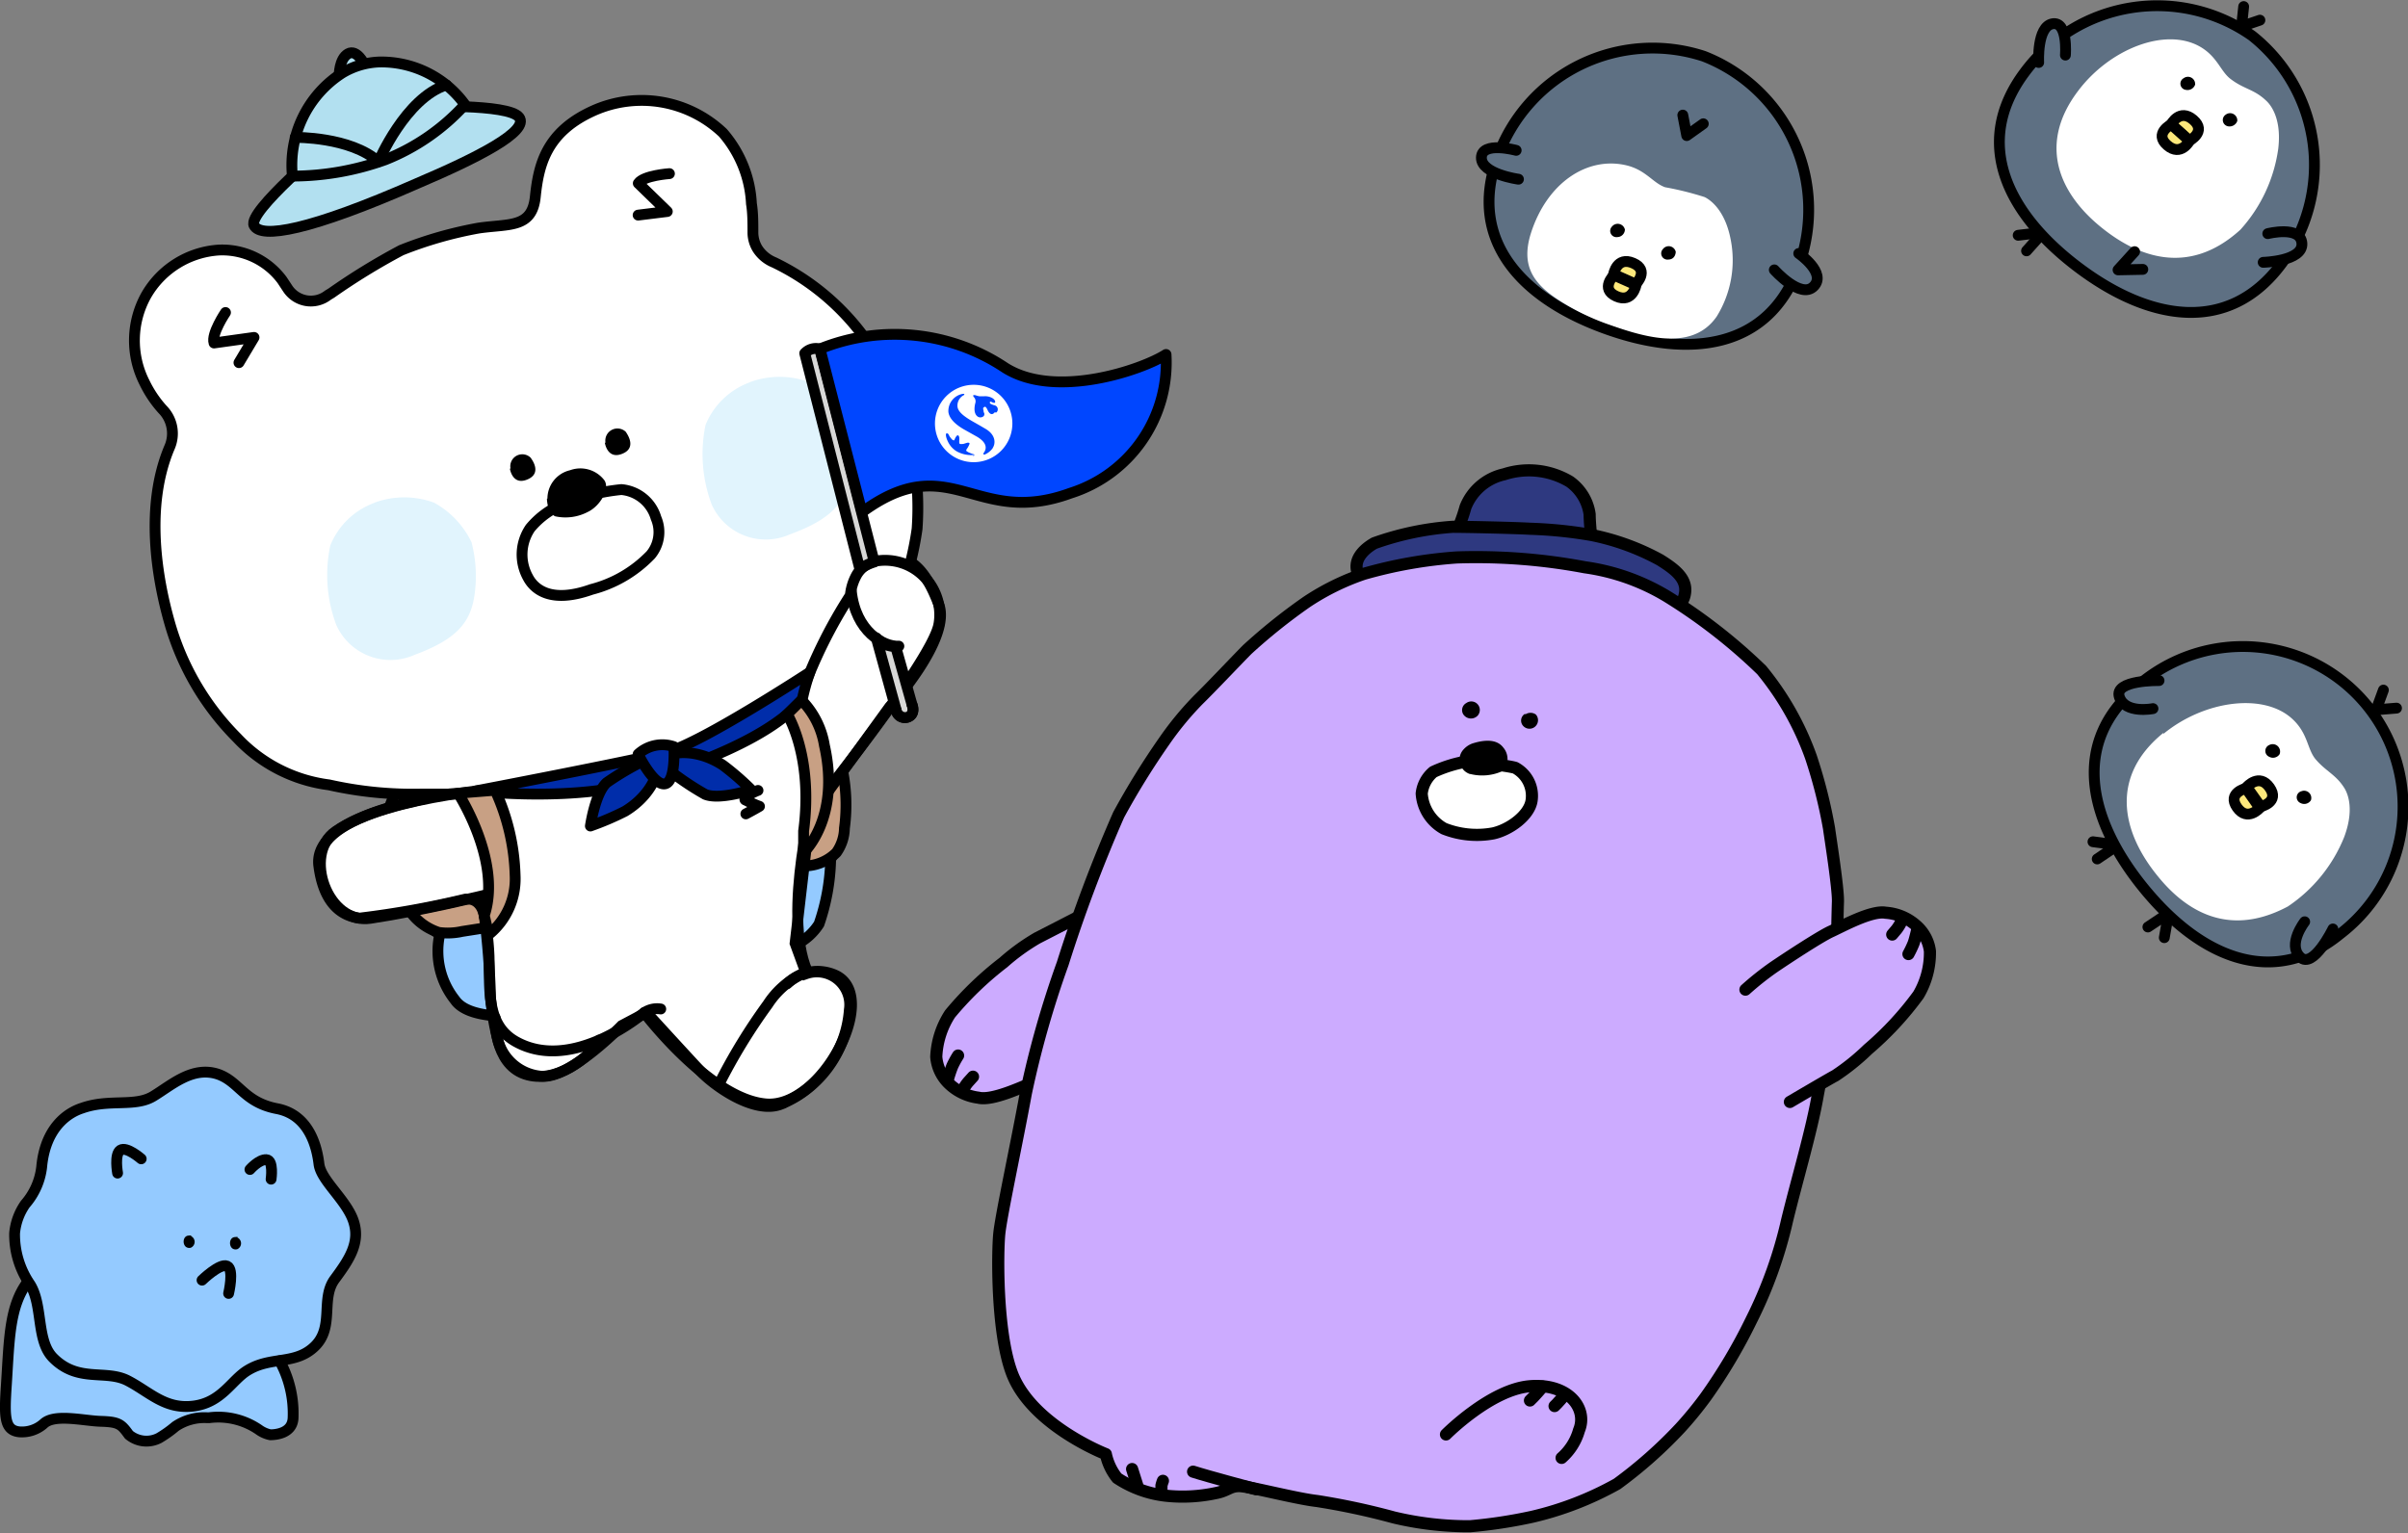 <svg xmlns="http://www.w3.org/2000/svg" viewBox="0 0 146.83 93.52"><rect x="0" y="0" width="146.83" height="93.52" fill="#808080" stroke="none"/><defs><style>.cls-1{fill:#ccabff;}.cls-2,.cls-5,.cls-9{fill:none;stroke:#000;}.cls-2,.cls-5{stroke-linecap:round;stroke-linejoin:round;}.cls-2{stroke-width:0.74px;}.cls-3{fill:#2e3980;}.cls-4{fill:#fff;}.cls-5,.cls-9{stroke-width:0.66px;}.cls-6{fill:#5e7083;}.cls-7{fill:#fde87b;}.cls-8{fill:#94caff;}.cls-9{stroke-miterlimit:10;}.cls-10{fill:#c8a084;}.cls-11{fill:#e1f4fd;}.cls-12{fill:#b2e0f0;}.cls-13{fill:#002daa;}.cls-14{fill:#d8d8d7;}.cls-15{fill:#0046ff;}</style></defs><g id="레이어_2" data-name="레이어 2"><g id="레이어_1-2" data-name="레이어 1"><path class="cls-1" d="M68.46,62.75A18.9,18.9,0,0,1,66.68,64c-.78.47-2.93,1.72-3.63,2s-2.54,1.16-3.39.95a3.16,3.16,0,0,1-1.81-.87,2.55,2.55,0,0,1-.76-1.62,5.19,5.19,0,0,1,.84-2.62,20.19,20.19,0,0,1,3.26-3.14,12.81,12.81,0,0,1,2.06-1.49l2.84-1.46"/><path class="cls-2" d="M68.46,62.75A18.9,18.9,0,0,1,66.68,64c-.78.47-2.93,1.72-3.63,2s-2.54,1.16-3.39.95a3.16,3.16,0,0,1-1.81-.87,2.55,2.55,0,0,1-.76-1.62,5.19,5.19,0,0,1,.84-2.62,20.19,20.19,0,0,1,3.26-3.14,12.81,12.81,0,0,1,2.06-1.49l2.84-1.46"/><path class="cls-2" d="M59.33,65.67l-.28.31a2.82,2.82,0,0,0-.34.5"/><path class="cls-2" d="M57.78,65.9a7.73,7.73,0,0,1,.29-.88,5.72,5.72,0,0,1,.35-.64"/><path class="cls-3" d="M87.36,37.09s-5.12-.37-4.49-3.1c.28-1.19,1.87-1.34,3.17-1.59,1.66-.31,3.07-.53,3.07-.53a5.3,5.3,0,0,1,1.34-2.26,4.54,4.54,0,0,1,2.64-.8c2.1-.15,3.66.5,3.85,3.7,0,0,4.48,1.26,5.68,2.9.62.85-1.1,1.73-1.69,2.74-1.71,2.94-13.57-1.06-13.57-1.06"/><path class="cls-2" d="M83.86,35.9a1.73,1.73,0,0,1-1.12-1.13c-.18-.89.78-1.48,1.06-1.64a17.84,17.84,0,0,1,4.79-1c.8,0,3.64.06,4.71.12a26.73,26.73,0,0,1,3.74.38,14.7,14.7,0,0,1,4.18,1.52c.83.52,1.65,1.1,1.53,2s-.81.93-1.16,1.08"/><path class="cls-2" d="M89,32a10.12,10.12,0,0,0,.36-1.07,3.29,3.29,0,0,1,2.35-2,4.87,4.87,0,0,1,4,.44,2.94,2.94,0,0,1,1.22,2c0,.42.07,1.11.07,1.11"/><path class="cls-1" d="M61.55,83.29C63,86.4,67.43,88.7,67.43,88.7a3.49,3.49,0,0,0,.69,1.46,6.73,6.73,0,0,0,3,1.08,9.62,9.62,0,0,0,3-.16c.82-.15.9-.51,1.67-.41s3.4.77,4.52.89a43.29,43.29,0,0,1,4.67,1,48.58,48.58,0,0,0,6.9.59c.39-.18.55-.61,1.56-.63s4.45-1.63,5.53-2.25a23.71,23.71,0,0,0,5-5.11,32.6,32.6,0,0,0,2.78-4.68,26.62,26.62,0,0,0,2.2-6.14c.58-2.37,1.43-5.25,1.81-7.32s1.09-5.64,1.14-6.66.11-4.59.14-5.4-.48-4-.54-4.47a30.91,30.91,0,0,0-1.11-4.38,17.7,17.7,0,0,0-3-5.29,34.17,34.17,0,0,0-5.78-4.5,13.17,13.17,0,0,0-5-1.77A35.76,35.76,0,0,0,88.82,34a27.46,27.46,0,0,0-5.66,1,14.89,14.89,0,0,0-3.49,1.72,34.83,34.83,0,0,0-3.61,2.89c-.54.54-2.26,2.37-3,3.08A19.15,19.15,0,0,0,71,45.19a47.4,47.4,0,0,0-2.79,4.51,89.78,89.78,0,0,0-3.41,9.07,60.34,60.34,0,0,0-2.25,7.92c-.57,3.13-1.51,7.45-1.62,8.58s0,6.61.66,8"/><path class="cls-4" d="M89.54,46.43a8,8,0,0,0-2.14.65,2,2,0,0,0-.71,1.32,2.64,2.64,0,0,0,1.36,2.14,5.44,5.44,0,0,0,3,.29c1-.22,2.2-1.09,2.34-2a1.94,1.94,0,0,0-1-2c-.49-.13-2.85-.38-2.85-.38"/><path class="cls-2" d="M61.68,83.69c1.16,3.22,5.75,5,5.75,5a3.49,3.49,0,0,0,.69,1.46,6.73,6.73,0,0,0,3,1.08,9.62,9.62,0,0,0,3-.16c.82-.15.9-.51,1.67-.41s3.4.77,4.52.89a43.29,43.29,0,0,1,4.67,1,19.55,19.55,0,0,0,4.65.54,29.78,29.78,0,0,0,3.81-.58,19.7,19.7,0,0,0,5.16-2,27.2,27.2,0,0,0,3.86-3.42A22.44,22.44,0,0,0,104,85.21a32.6,32.6,0,0,0,2.78-4.68,26.62,26.62,0,0,0,2.2-6.14c.58-2.37,1.43-5.25,1.81-7.32s1.09-5.64,1.14-6.66.11-4.59.14-5.4-.48-4-.54-4.47a30.58,30.58,0,0,0-1.11-4.38,17.7,17.7,0,0,0-3-5.29,33.67,33.67,0,0,0-5.78-4.5,13.17,13.17,0,0,0-5-1.77A35.76,35.76,0,0,0,88.82,34a27.46,27.46,0,0,0-5.66,1,14.89,14.89,0,0,0-3.49,1.72,34.83,34.83,0,0,0-3.61,2.89c-.54.54-2.26,2.36-3,3.08A19.15,19.15,0,0,0,71,45.19a47.4,47.4,0,0,0-2.79,4.51,89.78,89.78,0,0,0-3.41,9.07,59.9,59.9,0,0,0-2.25,7.92c-.57,3.13-1.51,7.45-1.62,8.58S60.76,81.16,61.68,83.69Z"/><line class="cls-2" x1="69.03" y1="89.6" x2="69.36" y2="90.64"/><path class="cls-2" d="M70.91,90.32a2.11,2.11,0,0,0-.09.29c0,.12,0,.4,0,.4"/><path class="cls-2" d="M89.54,46.43a8,8,0,0,0-2.14.65,2,2,0,0,0-.71,1.32,2.64,2.64,0,0,0,1.36,2.14,5.44,5.44,0,0,0,3,.29c1-.22,2.2-1.09,2.34-2a1.94,1.94,0,0,0-1-2C91.9,46.68,89.54,46.43,89.54,46.43Z"/><path d="M89.63,47.21a.92.92,0,0,1-.37-1.52,1.3,1.3,0,0,1,.54-.35c.67-.21,1.45-.29,1.86.25a1.09,1.09,0,0,1,0,1.42,3,3,0,0,1-2,.2h0"/><path d="M93,43.53a.48.48,0,0,0-.18.67.52.52,0,1,0,.83-.62.56.56,0,0,0-.65,0"/><path d="M89.41,42.88a.49.49,0,0,0-.19.68.56.56,0,0,0,.88.09.52.52,0,0,0-.69-.77"/><path class="cls-1" d="M106.43,60.36A18.1,18.1,0,0,1,108.14,59c.75-.51,2.83-1.88,3.51-2.19s2.47-1.3,3.33-1.14a3.1,3.1,0,0,1,1.86.78,2.47,2.47,0,0,1,.84,1.57,5.08,5.08,0,0,1-.7,2.66A19.3,19.3,0,0,1,113.9,64a13.6,13.6,0,0,1-2,1.61c-.26.13-2.76,1.6-2.76,1.6"/><path class="cls-2" d="M106.43,60.36A18.1,18.1,0,0,1,108.14,59c.75-.51,2.83-1.88,3.51-2.19s2.47-1.3,3.33-1.14a3.1,3.1,0,0,1,1.86.78,2.47,2.47,0,0,1,.84,1.57,5.08,5.08,0,0,1-.7,2.66A19.3,19.3,0,0,1,113.9,64a13.6,13.6,0,0,1-2,1.61c-.26.13-2.76,1.6-2.76,1.6"/><path class="cls-2" d="M115.38,57l.27-.32a2.77,2.77,0,0,0,.31-.52"/><path class="cls-2" d="M116.92,56.64s-.15.67-.24.9a6.05,6.05,0,0,1-.31.65"/><path class="cls-2" d="M88.17,87.49s2.72-2.74,5.11-2.94,3.55,1.38,3,2.69a3.49,3.49,0,0,1-1.06,1.68"/><path class="cls-2" d="M94.07,84.57s-.56.66-.78.85"/><path class="cls-2" d="M95.41,85.08s-.45.53-.62.68"/><path class="cls-2" d="M72.75,89.76c.93.3,3.83,1.07,3.83,1.07"/><polyline class="cls-5" points="131.97 57.19 132.23 55.7 130.97 56.54"/><line class="cls-5" x1="129.14" y1="51.54" x2="127.88" y2="52.39"/><line class="cls-5" x1="127.62" y1="51.34" x2="129.14" y2="51.54"/><path class="cls-6" d="M130.41,41.81c-4.18,3.41-3.1,8.17.3,12.35s7.86,6.19,12,2.79a9.77,9.77,0,1,0-12.34-15.14"/><path class="cls-5" d="M130.41,41.81c-4.18,3.41-3.1,8.17.3,12.35s7.86,6.19,12,2.79a9.77,9.77,0,1,0-12.34-15.14Z"/><path class="cls-4" d="M131.9,44.71c-3.19,2.6-2.62,5.93-.32,8.74,1.38,1.7,4,3.93,7.92,1.84a9.25,9.25,0,0,0,3.44-4.24c.73-1.95.05-2.91,0-3-.53-.83-1.12-1-1.76-1.76-.5-.62-.45-1.54-1.37-2.41-1.75-1.66-5.4-1.16-7.88.87"/><path class="cls-6" d="M131.28,43.22s-1.7.34-2.05-.71,2.42-1,2.42-1"/><path class="cls-5" d="M131.28,43.22s-1.7.34-2.05-.71,2.42-1,2.42-1"/><path class="cls-6" d="M140.53,56.22s-1.07,1.37-.28,2.15,2-1.71,2-1.71"/><path class="cls-5" d="M140.53,56.22s-1.07,1.37-.28,2.15,2-1.71,2-1.71"/><path class="cls-7" d="M136.86,48.06l.94,1.17s1.17-.27.54-1.17-1.48,0-1.48,0"/><path d="M140.91,48.81a.48.48,0,0,1-.63.17.38.38,0,0,1,.05-.72.44.44,0,0,1,.58.55"/><path d="M139,46a.48.48,0,0,1-.63.16.39.39,0,0,1,0-.72A.45.45,0,0,1,139,46"/><path class="cls-5" d="M137,48l.85,1.2s1.17-.27.54-1.17S137,48,137,48Z"/><path class="cls-7" d="M137.89,49.25,137,48.08s-1.17.28-.54,1.17,1.48,0,1.48,0"/><path class="cls-5" d="M137.79,49.28l-.84-1.2s-1.17.28-.54,1.17S137.79,49.28,137.79,49.28Z"/><polyline class="cls-5" points="146.13 43.19 144.89 43.29 145.33 42.09"/><line class="cls-5" x1="124.58" y1="14.17" x2="123.57" y2="15.3"/><line class="cls-5" x1="123.06" y1="14.35" x2="124.58" y2="14.17"/><path class="cls-6" d="M123.45,4.42c-3.23,4.33-1,8.68,3.3,11.91s9.12,4.1,12.35-.22a10.06,10.06,0,0,0-1.78-13.93,10.06,10.06,0,0,0-13.87,2.24"/><path class="cls-5" d="M123.45,4.42c-3.23,4.33-1,8.68,3.3,11.91s9.12,4.1,12.35-.22a10.06,10.06,0,0,0-1.78-13.93A10.06,10.06,0,0,0,123.45,4.42Z"/><path class="cls-4" d="M126.68,5.59c-2.47,3.3-1.1,6.39,1.81,8.56,1.75,1.31,4.86,2.83,8.12-.14a9.24,9.24,0,0,0,2.31-4.95c.24-2.07-.65-2.84-.76-2.94-.72-.68-1.33-.68-2.13-1.29-.64-.47-.81-1.38-1.91-2C132,1.65,128.6,3,126.68,5.59"/><path class="cls-6" d="M138.28,14.25s2-.51,2.08.59S138,16,138,16"/><path class="cls-5" d="M138.28,14.25s2-.51,2.08.59S138,16,138,16"/><path class="cls-6" d="M125.94,3.36s.17-2.08-.79-1.91-.84,2.36-.84,2.36"/><path class="cls-5" d="M125.94,3.36s.17-2.08-.79-1.91-.84,2.36-.84,2.36"/><path class="cls-7" d="M132.3,7.63l1.2.91s1.07-.55.24-1.27-1.44.36-1.44.36"/><path d="M136.42,7.38a.5.5,0,0,1-.58.32.39.39,0,0,1-.12-.71.44.44,0,0,1,.7.39"/><path d="M133.85,5.16a.49.49,0,0,1-.57.32.38.38,0,0,1-.13-.71.44.44,0,0,1,.7.39"/><path class="cls-5" d="M132.39,7.58l1.11,1s1.07-.55.24-1.27S132.39,7.58,132.39,7.58Z"/><path class="cls-7" d="M133.59,8.54l-1.2-.91s-1.07.55-.23,1.27,1.43-.36,1.43-.36"/><path class="cls-5" d="M133.51,8.59l-1.12-1s-1.07.55-.24,1.27S133.51,8.59,133.51,8.59Z"/><polyline class="cls-5" points="137.8 1.23 136.68 1.61 136.81 0.4"/><polyline class="cls-5" points="130.16 15.35 129.15 16.46 130.66 16.43"/><path class="cls-6" d="M91.29,9.64c-1.81,5.08,1.57,8.6,6.65,10.42s9.92,1.24,11.74-3.83a10.05,10.05,0,0,0-5.79-12.8,10.05,10.05,0,0,0-12.6,6.21"/><path class="cls-5" d="M91.29,9.64c-1.81,5.08,1.57,8.6,6.65,10.42s9.92,1.24,11.74-3.83a10.05,10.05,0,0,0-5.79-12.8A10.05,10.05,0,0,0,91.29,9.64Z"/><path class="cls-4" d="M93.35,14.22c-.63,2,.16,3.08,1.69,4.08a14.26,14.26,0,0,0,2.85,1.42c2.06.73,5.23,1.85,6.79-.42a6.51,6.51,0,0,0,.85-4.69c-.38-2-1.45-2.52-1.59-2.59a18.86,18.86,0,0,0-2.41-.6c-.76-.27-1.19-1.08-2.42-1.35-2.36-.52-4.78,1.09-5.76,4.15"/><path class="cls-6" d="M109.68,15.46s1.71,1.18.92,2-2.41-1-2.41-1"/><path class="cls-5" d="M109.68,15.46s1.71,1.18.92,2-2.41-1-2.41-1"/><path class="cls-6" d="M92.45,9.17s-2.1-.57-2.12.44,2.26,1.32,2.26,1.32"/><path class="cls-5" d="M92.45,9.17s-2.1-.57-2.12.44,2.26,1.32,2.26,1.32"/><path class="cls-7" d="M98.32,16.81l1.42.52s.86-.84-.15-1.28-1.27.76-1.27.76"/><path d="M102.18,15.36s0,.46-.45.47a.38.38,0,0,1-.33-.64.44.44,0,0,1,.78.17"/><path d="M99.08,14a.47.47,0,0,1-.46.46.38.38,0,0,1-.33-.64.45.45,0,0,1,.79.18"/><path class="cls-5" d="M98.39,16.73l1.35.6s.86-.84-.15-1.28S98.39,16.73,98.39,16.73Z"/><path class="cls-7" d="M99.82,17.3l-1.41-.52s-.86.84.14,1.29,1.27-.77,1.27-.77"/><path class="cls-5" d="M99.76,17.38l-1.35-.6s-.86.84.14,1.29S99.76,17.38,99.76,17.38Z"/><polyline class="cls-5" points="103.86 7.55 102.85 8.27 102.61 7.02"/><path class="cls-8" d="M2.54,71.19a4.15,4.15,0,0,1-1,2.25,3.68,3.68,0,0,0-.65,1.78,5.37,5.37,0,0,0,.95,3.13c.79,1.28.36,3.41,1.39,4.46,1.53,1.55,3.21.7,4.56,1.4s2.27,1.76,4,1.55,2.34-1.6,3.31-2.18c1.43-.88,2.92-.3,4.11-1.48s.32-2.89,1.2-4.08,1.57-2.22,1.15-3.52S19.57,72,19.45,71s-.57-3-2.56-3.38S14.61,66,13.33,65.53c-1.59-.55-2.88.67-4,1.34S6.65,67,5,67.59c-.78.26-2.2,1.14-2.42,3.6"/><path class="cls-8" d="M1.69,78.16C.57,79.66.53,82.22.35,85c-.12,2-.09,2.17.81,2.28a2,2,0,0,0,1.51-.5c.66-.62,2.38,0,3.47-.14a1.74,1.74,0,0,1,1.61.67l.11.15a1.69,1.69,0,0,0,1.84.21,7.86,7.86,0,0,0,1-.72,3.15,3.15,0,0,1,1.93-.56h.12a6,6,0,0,1,3.09.76,1.84,1.84,0,0,0,.64.28,1.22,1.22,0,0,0,1.39-1,8.1,8.1,0,0,0-.71-4"/><path class="cls-5" d="M2.54,71.19a4.15,4.15,0,0,1-1,2.25,3.68,3.68,0,0,0-.65,1.78,5.37,5.37,0,0,0,.95,3.13c.79,1.28.36,3.41,1.39,4.46,1.53,1.55,3.21.7,4.56,1.4s2.27,1.76,4,1.55,2.34-1.6,3.31-2.18c1.43-.88,2.92-.3,4.11-1.48s.32-2.89,1.2-4.08,1.57-2.22,1.15-3.52S19.57,72,19.45,71s-.57-3-2.56-3.38S14.61,66,13.33,65.53c-1.59-.55-2.88.67-4,1.34S6.65,67,5,67.59C4.18,67.85,2.76,68.73,2.54,71.19Z"/><path class="cls-5" d="M8.61,70.68s-.89-.78-1.27-.53-.17,1.4-.17,1.4"/><path class="cls-5" d="M16.53,71.92s.17-1.17-.29-1.19-1,.6-1,.6"/><path class="cls-5" d="M17.05,83a6.66,6.66,0,0,1,.82,3.51c-.06.93-1.08,1-1.39,1a1.82,1.82,0,0,1-.64-.27,4.37,4.37,0,0,0-3.09-.77h-.12A3.15,3.15,0,0,0,10.7,87a7.08,7.08,0,0,1-1,.71,1.67,1.67,0,0,1-1.84-.2l-.11-.15c-.39-.52-.59-.64-1.61-.67s-2.81-.48-3.47.14a2,2,0,0,1-1.51.5c-.9-.11-.9-.93-.77-2.89.18-2.81.18-4.76,1.3-6.26"/><path class="cls-5" d="M13.94,78.89s.35-1.47-.09-1.67-1.53.86-1.53.86"/><path d="M11.64,75.39a.39.39,0,0,1,0,.71.34.34,0,0,1-.2,0c-.34-.09-.33-.74.08-.74a.33.33,0,0,1,.15,0"/><path d="M14.47,75.48a.39.39,0,0,1,0,.71.37.37,0,0,1-.21,0c-.33-.1-.32-.74.09-.74a.4.4,0,0,1,.15,0"/><path class="cls-8" d="M24.6,48S21,52.92,26.81,57A4.8,4.8,0,0,0,27.75,61c1.56,2.24,10.32,0,10.32,0l-3.3-15.49Z"/><path class="cls-9" d="M24.6,48S21,52.92,26.81,57A4.8,4.8,0,0,0,27.75,61c1.56,2.24,10.32,0,10.32,0l-3.3-15.49Z"/><path class="cls-8" d="M51.26,47.23a7.9,7.9,0,0,1-.61,5.19,12.86,12.86,0,0,1-.71,3.94,3.53,3.53,0,0,1-1.35,1.23,17.34,17.34,0,0,1,.7-6.39,16.06,16.06,0,0,1,2-4"/><path class="cls-9" d="M51.26,47.23a7.9,7.9,0,0,1-.61,5.19,12.86,12.86,0,0,1-.71,3.94,3.53,3.53,0,0,1-1.35,1.23,17.34,17.34,0,0,1,.7-6.39A16.06,16.06,0,0,1,51.26,47.23Z"/><path class="cls-10" d="M51.32,46.73A4.55,4.55,0,0,0,49,43.78a6.92,6.92,0,0,0-4.32-.07c-4.3.86-8.59,1.78-12.95,2.24-2.65.28-5.5.47-7.54,2.18h.11a3.87,3.87,0,0,0-.71,2.56,9.7,9.7,0,0,0,1,4.13,3.44,3.44,0,0,0,2.17,2.05,4,4,0,0,0,1.42-.06l5.88-.92A28,28,0,0,0,37,55.34c1.06-.3,2.09-.73,3.16-1a30.24,30.24,0,0,1,4.32-.84l4.73-.69A2.78,2.78,0,0,0,51,52a2.65,2.65,0,0,0,.49-1.49,10.66,10.66,0,0,0-.15-3.82"/><path class="cls-9" d="M51.32,46.73A4.55,4.55,0,0,0,49,43.78a6.92,6.92,0,0,0-4.32-.07c-4.3.86-8.59,1.78-12.95,2.24-2.65.28-5.5.47-7.54,2.18h.11a3.87,3.87,0,0,0-.71,2.56,9.7,9.7,0,0,0,1,4.13,3.44,3.44,0,0,0,2.17,2.05,4,4,0,0,0,1.42-.06l5.88-.92A28,28,0,0,0,37,55.34c1.06-.3,2.09-.73,3.16-1a30.24,30.24,0,0,1,4.32-.84l4.73-.69A2.78,2.78,0,0,0,51,52a2.65,2.65,0,0,0,.49-1.49A10.66,10.66,0,0,0,51.32,46.73Z"/><path class="cls-4" d="M40.59,44.72S26.67,48.54,25.5,48.81s-6.4,1.36-6.06,4S21.15,55.9,21.91,56a55.9,55.9,0,0,0,6.42-1.15s.94-.23,1.2,1a48.66,48.66,0,0,1,.38,5,16.45,16.45,0,0,0,.47,2.67,3,3,0,0,0,2.78,2.13c1.75,0,4.75-3.1,4.75-3.1l1.51-.8s2.53,2.77,3.31,3.6,3.24,2.64,4.89,2a6.77,6.77,0,0,0,4.17-5.77,2,2,0,0,0-2.63-2.19l-.68-1.86.9-7.71,4.86-6.7s3.8-4.17,3-6.26-1.64-2.9-3-2.93-9.47,5.16-9.47,5.16Z"/><path class="cls-9" d="M40.59,44.72S26.67,48.54,25.5,48.81s-6.4,1.36-6.06,4S21.15,55.9,21.91,56a55.9,55.9,0,0,0,6.42-1.15s.94-.23,1.2,1a48.66,48.66,0,0,1,.38,5,16.45,16.45,0,0,0,.47,2.67,3,3,0,0,0,2.78,2.13c1.75,0,4.75-3.1,4.75-3.1l1.51-.8s2.53,2.77,3.31,3.6,3.24,2.64,4.89,2a6.77,6.77,0,0,0,4.17-5.77,2,2,0,0,0-2.63-2.19l-.68-1.86.9-7.71,4.86-6.7s3.8-4.17,3-6.26-1.64-2.9-3-2.93-9.47,5.16-9.47,5.16Z"/><path class="cls-4" d="M55.5,34.37a19.21,19.21,0,0,0,.42-2.11,18.3,18.3,0,0,0-1.82-9.35A14.71,14.71,0,0,0,47.19,16a2.16,2.16,0,0,1-1-.83,1.9,1.9,0,0,1-.28-1c0-.56,0-1.2-.09-1.74A7.14,7.14,0,0,0,44.08,8.1a7.2,7.2,0,0,0-7.89-1.35c-2.91,1.31-3.35,3.34-3.55,5.26s-1.58,1.63-3.45,1.9a24.31,24.31,0,0,0-4.72,1.35,40,40,0,0,0-4.27,2.62L20,18a1.69,1.69,0,0,1-2.47-.42l-.33-.5a4.55,4.55,0,0,0-3.84-1.83A5.51,5.51,0,0,0,8.92,18a5.66,5.66,0,0,0-.11,5.33,6.93,6.93,0,0,0,1.1,1.64,2.09,2.09,0,0,1,.42,2.33c-1.52,3.61-.75,8,0,10.64A16.17,16.17,0,0,0,14.45,45a9.28,9.28,0,0,0,5.61,2.87,23.25,23.25,0,0,0,5.71.56l2.16,0a59,59,0,0,0,11-1.4,34.56,34.56,0,0,0,9.82-4.7"/><path class="cls-5" d="M55.5,34.37a19.21,19.21,0,0,0,.42-2.11,18.3,18.3,0,0,0-1.82-9.35A14.71,14.71,0,0,0,47.19,16a2.16,2.16,0,0,1-1-.83,1.9,1.9,0,0,1-.28-1c0-.56,0-1.2-.09-1.74A7.14,7.14,0,0,0,44.08,8.1a7.2,7.2,0,0,0-7.89-1.35c-2.91,1.31-3.35,3.34-3.55,5.26s-1.58,1.63-3.45,1.9a24.31,24.31,0,0,0-4.72,1.35,40,40,0,0,0-4.27,2.62L20,18a1.69,1.69,0,0,1-2.47-.42l-.33-.5a4.55,4.55,0,0,0-3.84-1.83A5.51,5.51,0,0,0,8.92,18a5.66,5.66,0,0,0-.11,5.33,6.93,6.93,0,0,0,1.1,1.64,2.09,2.09,0,0,1,.42,2.33c-1.52,3.61-.75,8,0,10.64A16.17,16.17,0,0,0,14.45,45a9.28,9.28,0,0,0,5.61,2.87,23.25,23.25,0,0,0,5.71.56l2.16,0a59,59,0,0,0,11-1.4,34.56,34.56,0,0,0,9.82-4.7"/><path class="cls-5" d="M34.58,30.65a5.1,5.1,0,0,0-2.25,1.56,2.87,2.87,0,0,0-.14,3c.36.69,1.35,1.64,3.88.74a7.64,7.64,0,0,0,3.61-2.11A2.17,2.17,0,0,0,40,31.59a2.42,2.42,0,0,0-2.11-1.73A12.51,12.51,0,0,0,34.58,30.65Z"/><path class="cls-11" d="M45.72,23.32a4.62,4.62,0,0,0-2.7,2.6,8.76,8.76,0,0,0,.38,4.86,3.61,3.61,0,0,0,4.77,1.81c2.52-.92,3.42-1.93,3.66-3.69a8.12,8.12,0,0,0-.2-3.18,5.33,5.33,0,0,0-2.28-2.41,5.24,5.24,0,0,0-3.63,0"/><path class="cls-11" d="M22.83,30.67a4.59,4.59,0,0,0-2.69,2.6,8.66,8.66,0,0,0,.37,4.86,3.62,3.62,0,0,0,4.77,1.81C27.81,39,28.7,38,28.94,36.25a8.17,8.17,0,0,0-.19-3.18,5.45,5.45,0,0,0-2.28-2.41,5.27,5.27,0,0,0-3.64,0"/><path d="M33.35,30.41s0,.85.5,1.08a2.93,2.93,0,0,0,2-.27c.72-.34,1.37-1.39,1-1.93a1.84,1.84,0,0,0-2.09-.61,1.78,1.78,0,0,0-1.38,1.73"/><path d="M36.88,27s.14,1,1,.7.53-1,.27-1.37a.74.74,0,0,0-1.23.67"/><path d="M31.09,28.58s.14,1,1,.69.53-1,.26-1.36a.73.73,0,0,0-1.22.67"/><path class="cls-12" d="M20.07,8.75s-5,4.17-4.58,5,3.39.32,9.92-2.55C29.1,9.63,32.31,8,31.65,7.15s-6.09-.64-6.09-.64Z"/><path class="cls-5" d="M20.07,8.75s-5,4.17-4.58,5,3.39.32,9.92-2.55C29.1,9.63,32.31,8,31.65,7.15s-6.09-.64-6.09-.64Z"/><path class="cls-12" d="M20.68,4.59s0-1,.54-1.31,1,.65,1,.65"/><path class="cls-5" d="M20.68,4.59s0-1,.54-1.31,1,.65,1,.65"/><path class="cls-12" d="M17.83,10.74a16.75,16.75,0,0,0,5.67-1,13.07,13.07,0,0,0,4.85-3.36,6.3,6.3,0,0,0-5.19-2.6,4.71,4.71,0,0,0-2.29.67,6.67,6.67,0,0,0-3,6.32"/><path class="cls-5" d="M17.83,10.74a16.75,16.75,0,0,0,5.67-1,13.07,13.07,0,0,0,4.85-3.36,6.3,6.3,0,0,0-5.19-2.6,4.71,4.71,0,0,0-2.29.67A6.67,6.67,0,0,0,17.83,10.74Z"/><path class="cls-5" d="M18,8.38s3.36-.05,5.08,1.48c0,0,1.64-3.88,4.14-4.68"/><path class="cls-5" d="M48.92,42.2a29.53,29.53,0,0,1,2.93-5.89,3.16,3.16,0,0,1,.33-1.14,1.77,1.77,0,0,1,1.13-.93,3.33,3.33,0,0,1,3.93,3.89c-.53,2.39-7.86,11.41-7.86,11.41"/><path class="cls-5" d="M31.65,48s-7.9.41-11.19,2.71c-2,1.38-.5,5.7,2.13,5.3,3.25-.49,7.13-1.45,7.13-1.45"/><path class="cls-5" d="M29.31,54.87a16.52,16.52,0,0,1,.51,3.44c.06,2-.21,4.16,1.6,5.2,3.5,2,7.86-1.75,7.86-1.75s4,5.28,7.42,5.57,7-6.57,4.24-7.85A2.64,2.64,0,0,0,48,60"/><path class="cls-5" d="M49.69,48.21s-2,7.45-.48,11"/><path class="cls-13" d="M29,48.24s6.26.75,10.61-.7c2.65-.89,7.18-2.43,9.3-4.84A13.71,13.71,0,0,1,49.38,41s-6.61,4.32-8.68,4.86S29,48.24,29,48.24"/><path class="cls-5" d="M29,48.24s6.26.75,10.61-.7c2.65-.89,7.18-2.43,9.3-4.84A13.71,13.71,0,0,1,49.38,41s-6.61,4.32-8.68,4.86S29,48.24,29,48.24Z"/><path class="cls-13" d="M39.9,46.1A17.54,17.54,0,0,0,37,47.73c-.71.63-1,2.65-1,2.65a17.4,17.4,0,0,0,2.11-.9c1.94-1.18,2.33-3.1,1.78-3.38"/><path class="cls-5" d="M39.9,46.1A17.54,17.54,0,0,0,37,47.73c-.71.63-1,2.65-1,2.65a17.4,17.4,0,0,0,2.11-.9C40.06,48.3,40.45,46.38,39.9,46.1Z"/><path class="cls-13" d="M40.27,46.54A17.37,17.37,0,0,0,43,48.45c.88.36,2.81-.28,2.81-.28a16.69,16.69,0,0,0-1.73-1.5c-1.91-1.23-3.81-.74-3.83-.13"/><path class="cls-5" d="M40.27,46.54A17.37,17.37,0,0,0,43,48.45c.88.36,2.81-.28,2.81-.28a16.69,16.69,0,0,0-1.73-1.5C42.19,45.44,40.29,45.93,40.27,46.54Z"/><path class="cls-13" d="M38.91,46a2.18,2.18,0,0,1,2.18-.46s.14,2.16-.55,2.27S38.91,46,38.91,46"/><path class="cls-5" d="M38.91,46a2.18,2.18,0,0,1,2.18-.46s.14,2.16-.55,2.27S38.91,46,38.91,46Z"/><path class="cls-5" d="M30.19,62.07S30.1,64.86,32,65.51s4-1.05,4.54-2.07"/><path class="cls-5" d="M40.29,61.54a1.39,1.39,0,0,0-1,.22"/><path class="cls-5" d="M43.82,66.17a35,35,0,0,1,3-4.92,5.16,5.16,0,0,1,2-1.8"/><path class="cls-5" d="M54.81,39.41c-.94.05-2.64-.9-2.9-3.36"/><path class="cls-14" d="M53.43,38.9l1.22,4.43a.52.52,0,0,0,.69.41c.51-.18.28-.73.28-.73l-1-3.55a4.56,4.56,0,0,1-.61-.13,2.65,2.65,0,0,1-.58-.43"/><path class="cls-5" d="M53.43,38.9l1.22,4.43a.52.52,0,0,0,.69.41c.51-.18.28-.73.28-.73l-1-3.55a4.56,4.56,0,0,1-.61-.13A2.65,2.65,0,0,1,53.43,38.9Z"/><path class="cls-14" d="M52.43,34.71,49.07,21.55a.93.93,0,0,1,.91-.27l3.33,13a3.05,3.05,0,0,0-.88.47"/><path class="cls-5" d="M52.43,34.71,49.07,21.55a.93.93,0,0,1,.91-.27l3.33,13A3.05,3.05,0,0,0,52.43,34.71Z"/><path class="cls-10" d="M27.93,48.38s2.7,4.14,1.6,7.46L29.8,57a4.37,4.37,0,0,0,1.61-3.6,13.22,13.22,0,0,0-1.22-5.2Z"/><path class="cls-9" d="M27.93,48.38s2.7,4.14,1.6,7.46L29.8,57a4.37,4.37,0,0,0,1.61-3.6,13.22,13.22,0,0,0-1.22-5.2Z"/><path class="cls-15" d="M50,21.28a12.13,12.13,0,0,1,11.3,1.16c3.06,1.92,8.32.13,9.8-.82a8.35,8.35,0,0,1-5.83,8.46c-5.81,2.13-7.31-2.8-12.71,1.16Z"/><path class="cls-10" d="M48,43.56s1.61,2.54,1,7.13V52s2.27-2.07,1.27-6.53a5.12,5.12,0,0,0-1.4-2.77Z"/><path class="cls-9" d="M48,43.56s1.61,2.54,1,7.13V52s2.27-2.07,1.27-6.53a5.12,5.12,0,0,0-1.4-2.77Z"/><path class="cls-5" d="M50,21.28a12.13,12.13,0,0,1,11.3,1.16c3.06,1.92,8.32.13,9.8-.82a8.35,8.35,0,0,1-5.83,8.46c-5.81,2.13-7.31-2.8-12.71,1.16Z"/><path class="cls-14" d="M54.65,43.33a.55.55,0,0,0,.7.41c.47-.17.27-.73.27-.73"/><path class="cls-5" d="M54.65,43.33a.55.55,0,0,0,.7.41c.47-.17.27-.73.27-.73"/><path class="cls-5" d="M13.75,19.06s-.88,1.3-.7,1.86l2.44-.34-.92,1.54"/><path class="cls-5" d="M40.82,10.59s-1.58.11-1.9.59l1.77,1.72-1.78.22"/><path class="cls-5" d="M46.22,48.21a3,3,0,0,0-.8.45s0,0,0,.06,0,.07.07.09a6,6,0,0,0,.82.37c-.27.16-.55.31-.83.46"/><path class="cls-4" d="M59.38,23.47a2.36,2.36,0,1,0,2.35,2.35,2.36,2.36,0,0,0-2.35-2.35m0,4.28a1.83,1.83,0,0,1-1.06-.23,1.38,1.38,0,0,1-.53-.61c-.11-.22-.16-.49-.05-.48s.1.11.2.24.14.17.19.18a.07.07,0,0,0,.06,0,1,1,0,0,1,.13-.25c.06-.06.13-.09.17.07a1,1,0,0,1,0,.23c0,.11,0,.17.06.18s.09,0,.18,0l.26-.08c.1,0,.17,0,.1.14a1.5,1.5,0,0,1-.17.29,0,0,0,0,0,0,.07.78.78,0,0,0,.21.12,1.45,1.45,0,0,0,.21.08c.09,0,.08.11,0,.13m1.2-.51a1.13,1.13,0,0,1-.49.4s-.07,0-.08,0,0-.05,0-.08c.29-.37.08-.72-.39-1l-.82-.46c-.75-.44-.9-.82-.93-1.05a1.06,1.06,0,0,1,.89-1.11s.06,0,.07,0a.07.07,0,0,1,0,.07.72.72,0,0,0-.41.66c0,.16.08.39.51.69.26.19.57.34,1.21.72s.6.9.44,1.15m.11-2.16c-.15.19-.31.12-.43-.14s-.17-.21-.24-.16,0,.16,0,.29a.19.19,0,0,1,0,.24.3.3,0,0,1-.27.07c-.19-.05-.38-.3-.24-.86a.37.37,0,0,0-.12-.4s0-.07,0-.09,0,0,.11,0a2,2,0,0,0,.26.07H60a.88.88,0,0,1,.47.09c.24.12.27.33.13.31a.58.58,0,0,1-.15-.06.1.1,0,0,0-.09,0s0,.05,0,.08.13.09.27.13a.25.25,0,0,1,.12.44"/></g></g></svg>